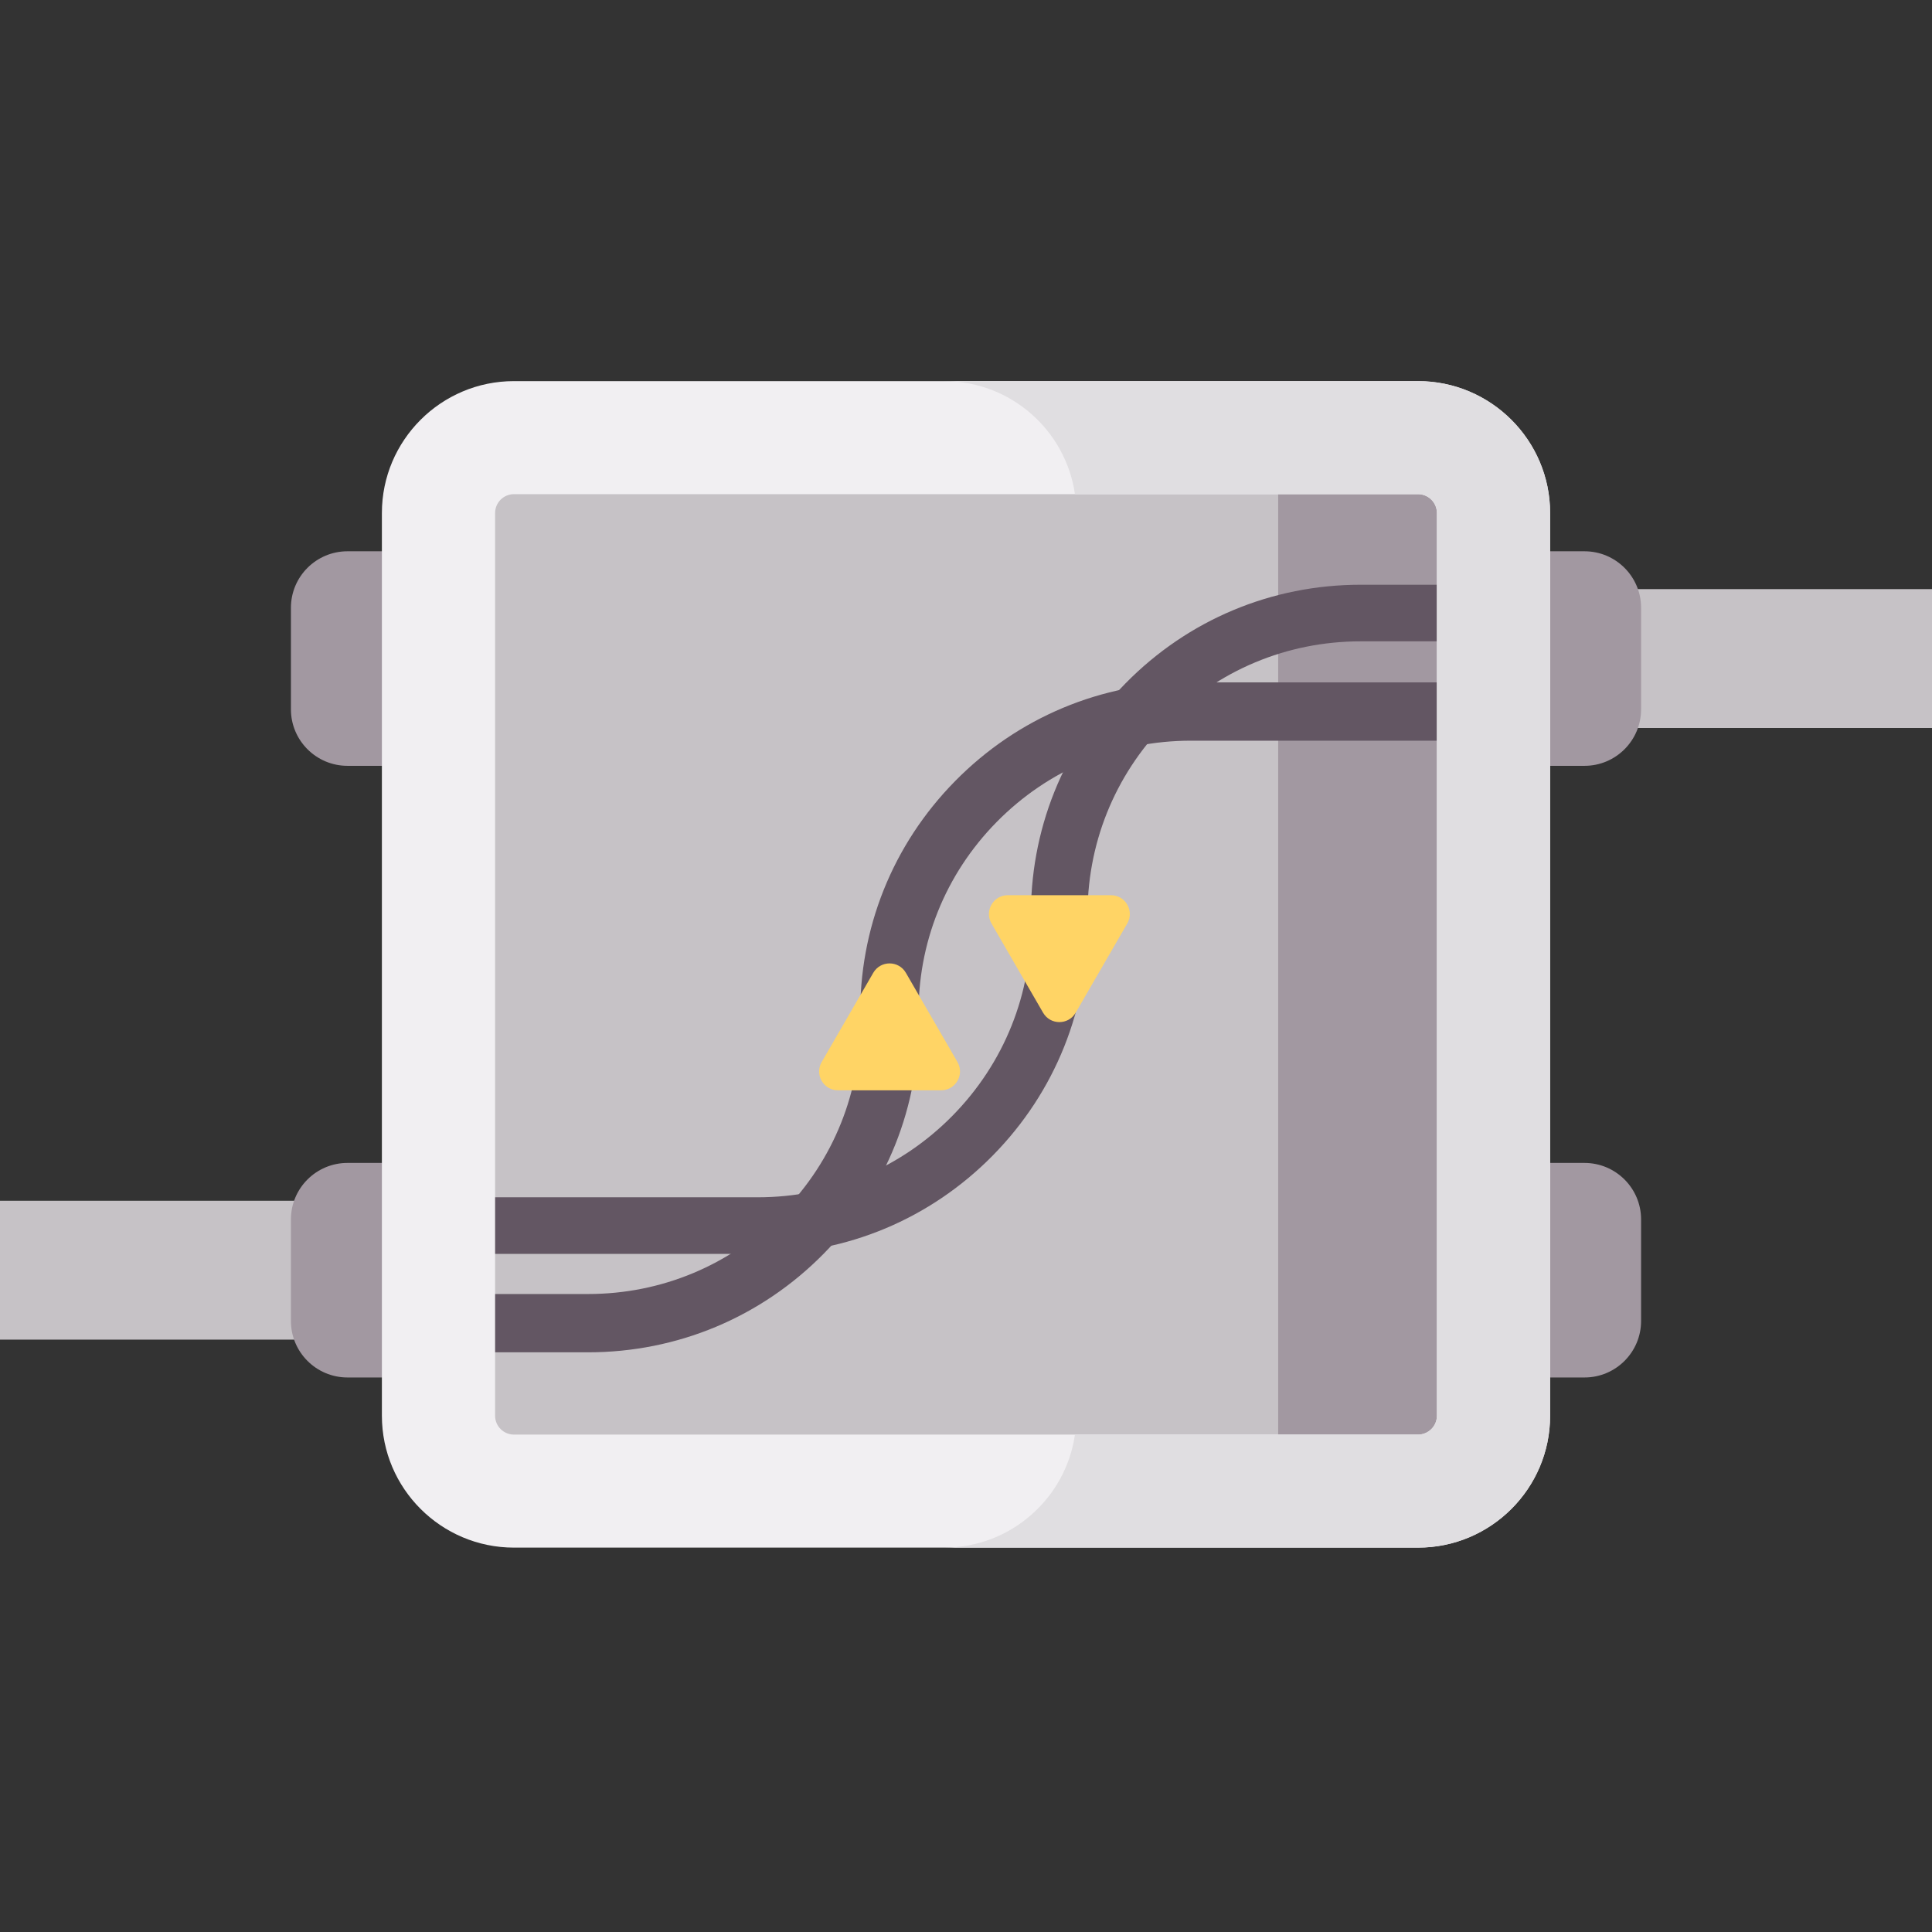 <svg height="512pt" viewBox="0 -101 512.001 512" width="512pt" xmlns="http://www.w3.org/2000/svg"><rect x="0" y="-101" width="512.001" height="512" fill="#333333" stroke="none"/><path d="m117.508 18.629h272.73v272.328h-272.73zm0 0" fill="#c6c2c6"/><path d="m338.727 18.629h51.512v272.328h-51.512zm0 0" fill="#a298a1"/><path d="m200.824 231.293h-74.48c-4.145 0-7.5-3.355-7.5-7.5s3.355-7.5 7.5-7.5h74.48c19.555 0 37.879-7.676 51.598-21.613s21.105-32.379 20.793-51.934c-.375-23.602 8.539-45.867 25.102-62.691 16.559-16.828 38.68-26.094 62.289-26.094h26.207c4.145 0 7.5 3.359 7.5 7.5 0 4.145-3.355 7.5-7.5 7.5h-26.207c-19.559 0-37.883 7.676-51.602 21.613-13.715 13.938-21.102 32.383-20.789 51.934.371 23.605-8.543 45.871-25.102 62.695-16.559 16.824-38.68 26.09-62.289 26.09zm0 0" fill="#635663"/><path d="m276.422 167.371-13.668-23.637c-1.926-3.332.477-7.496 4.324-7.496h27.336c3.848 0 6.25 4.164 4.324 7.496l-13.668 23.637c-1.922 3.328-6.727 3.328-8.648 0zm0 0" fill="#ffd465"/><path d="m155.824 257.379h-29.48c-4.27 0-7.727-3.457-7.727-7.723 0-4.27 3.457-7.727 7.727-7.727h29.48c19.516 0 37.801-7.656 51.48-21.555 13.645-13.863 20.992-32.207 20.684-51.645-.375-23.613 8.547-45.891 25.125-62.73 16.605-16.871 38.801-26.164 62.488-26.164h77.254c4.266 0 7.727 3.457 7.727 7.727 0 4.266-3.461 7.727-7.727 7.727h-77.254c-19.516 0-37.797 7.652-51.477 21.551-13.648 13.867-20.996 32.207-20.688 51.645.375 23.613-8.547 45.891-25.121 62.73-16.605 16.871-38.801 26.164-62.492 26.164zm0 0" fill="#635663"/><path d="m240.07 156.809 13.668 23.637c1.926 3.328-.48 7.496-4.324 7.496h-27.336c-3.848 0-6.25-4.168-4.324-7.496l13.668-23.637c1.922-3.328 6.727-3.328 8.648 0zm0 0" fill="#ffd465"/><path d="m401.082 207.188v56.859h18.824c8.281 0 15-6.707 15-14.98v-26.902c0-8.27-6.719-14.977-15-14.977zm0 0" fill="#a298a1"/><path d="m512 91.922h-85.031v-36.801h85.031zm0 0" fill="#c6c2c6"/><path d="m401.082 45.094v56.859h18.824c8.281 0 15-6.707 15-14.98v-26.902c0-8.27-6.719-14.977-15-14.977zm0 0" fill="#a298a1"/><path d="m85.031 254.016h-85.031v-36.801h85.031zm0 0" fill="#c6c2c6"/><path d="m110.918 264.047v-56.859h-18.82c-8.285 0-15 6.703-15 14.977v26.902c0 8.273 6.715 14.98 15 14.98zm0 0" fill="#a298a1"/><path d="m110.918 101.953v-56.859h-18.82c-8.285 0-15 6.703-15 14.977v26.902c0 8.273 6.715 14.98 15 14.98zm0 0" fill="#a298a1"/><path d="m375.797 309.137h-239.59c-19.301 0-35-15.676-35-34.949v-239.238c0-19.27 15.699-34.949 35-34.949h239.59c19.297 0 35 15.68 35 34.949v239.238c0 19.273-15.703 34.949-35 34.949zm-239.59-279.18c-2.758 0-5 2.242-5 4.992v239.242c0 2.75 2.242 4.992 5 4.992h239.59c2.754 0 5-2.242 5-4.992v-239.242c0-2.754-2.246-4.992-5-4.992zm0 0" fill="#f1eff2"/><path d="m375.797 0h-125.562c17.602 0 32.203 13.043 34.637 29.957h90.926c2.754 0 5 2.238 5 4.992v239.238c0 2.754-2.246 4.996-5 4.996h-90.926c-2.434 16.91-17.035 29.953-34.637 29.953h125.562c19.297 0 35-15.676 35-34.949v-239.238c0-19.27-15.703-34.949-35-34.949zm0 0" fill="#e0dee1"/></svg>